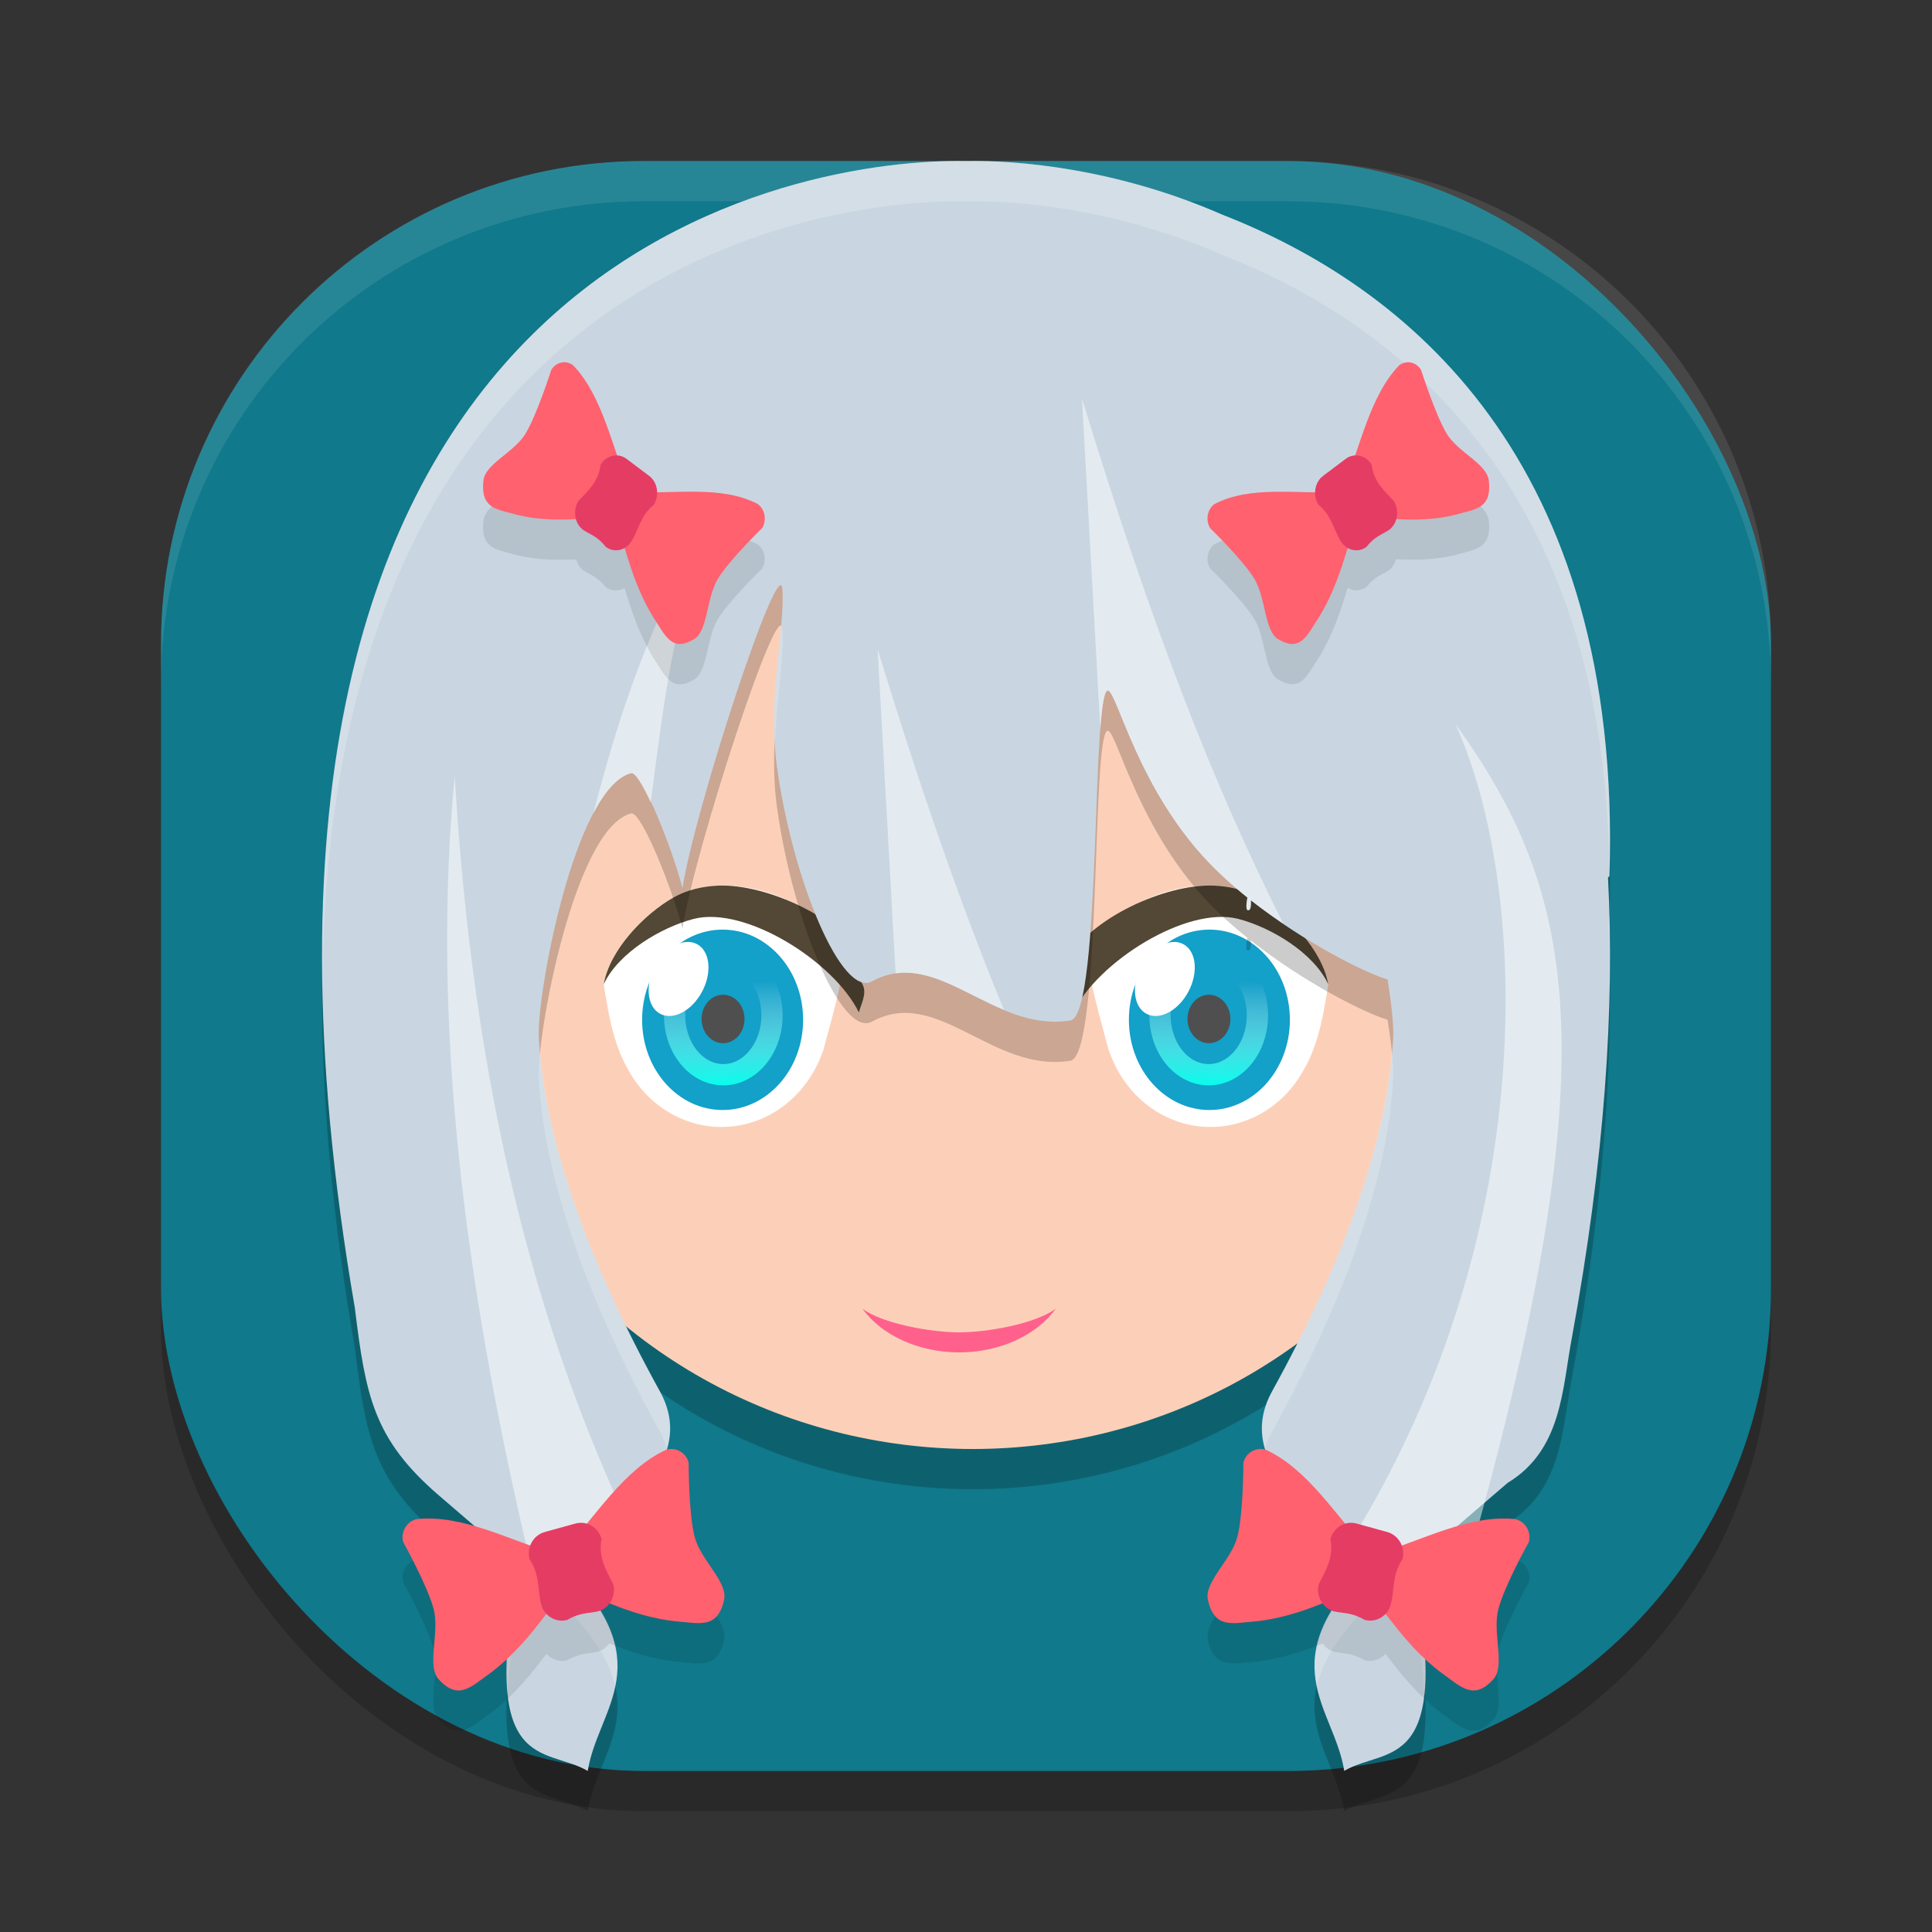 <svg xmlns="http://www.w3.org/2000/svg" xmlns:xlink="http://www.w3.org/1999/xlink" width="48" height="48" version="1">
 <rect width="100%" height="100%" fill="#333333" stroke="none"/>
 <defs>
  <linearGradient id="linearGradient939">
   <stop style="stop-color:#00ffec" offset="0"/>
   <stop style="stop-color:#ffffff;stop-opacity:0" offset="1"/>
  </linearGradient>
  <linearGradient id="linearGradient940" x1="22.26" x2="21.73" y1="32.569" y2="30.835" gradientTransform="matrix(1.163,0.72,-0.672,1.247,13.839,-27.7)" gradientUnits="userSpaceOnUse" xlink:href="#linearGradient938"/>
  <linearGradient id="linearGradient938">
   <stop style="stop-color:#2bb5fe" offset="0"/>
   <stop style="stop-color:#2bb5fe;stop-opacity:0" offset="1"/>
  </linearGradient>
  <linearGradient id="linearGradient941" x1="-17.139" x2="-17.115" y1="28.185" y2="25.295" gradientTransform="matrix(1.032,0,0,0.921,-0.388,1.08)" gradientUnits="userSpaceOnUse" xlink:href="#linearGradient939"/>
  <linearGradient id="linearGradient967" x1="-17.139" x2="-17.115" y1="28.185" y2="25.295" gradientTransform="matrix(1.032,0,0,0.921,47.612,1.08)" gradientUnits="userSpaceOnUse" xlink:href="#linearGradient939"/>
 </defs>
 <rect style="opacity:0.2" width="40" height="40" x="4" y="5" rx="12" ry="12"/>
 <rect style="fill:#10798b" width="40" height="40" x="4" y="4" rx="12" ry="12"/>
 <ellipse id="ellipse1121" style="opacity:0.2" cx="24.168" cy="23.992" rx="13.391" ry="13.008"/>
 <path style="opacity:0.1;fill:#ffffff" d="m 16,4 c -6.648,0 -12,5.352 -12,12 v 1 c 0,-6.648 5.352,-12 12,-12 h 16 c 6.648,0 12,5.352 12,12 v -1 c 0,-6.648 -5.352,-12 -12,-12 z"/>
 <ellipse style="fill:#fcd0b8" cx="24.168" cy="22.992" rx="13.391" ry="13.008"/>
 <path style="fill:#ffffff" d="m 16.733,22.298 c 1.297,-0.737 3.526,-0.04 4.267,1.337 -0.077,0.838 -0.347,1.693 -0.544,2.454 -8.67e-4,0.004 -0.002,0.008 -0.003,0.012 -0.011,0.023 -0.018,0.047 -0.029,0.07 -0.222,0.607 -0.629,1.116 -1.156,1.443 -1.285,0.795 -2.928,0.323 -3.67,-1.054 -0.38,-0.654 -0.496,-1.472 -0.599,-2.107 0.147,-0.854 1.011,-1.744 1.733,-2.154 z"/>
 <ellipse style="fill:#13a0c9" cx="-17.953" cy="25.337" rx="2" ry="2.241" transform="scale(-1,1)"/>
 <path style="fill:#534735" d="m 17.842,22.003 c 1.209,-0.05 3.084,0.819 3.64,1.852 -0.016,0.17 -0.482,-0.219 -0.049,0.611 0.115,0.221 -0.05,0.499 -0.094,0.688 C 20.716,23.882 18.513,22.502 17.238,22.829 16.434,23.035 15.366,23.666 15,24.452 c 0.147,-0.854 1.01,-1.744 1.732,-2.154 0.324,-0.184 0.706,-0.278 1.109,-0.295 z"/>
 <ellipse id="ellipse885" style="fill:#4f4f4f" cx="-17.964" cy="25.316" rx=".533" ry=".602" transform="scale(-1,1)"/>
 <ellipse id="ellipse933" style="fill:none;stroke:url(#linearGradient941);stroke-width:0.529;stroke-linecap:round;stroke-linejoin:round" cx="-17.97" cy="25.225" rx="1.21" ry="1.476" transform="scale(-1,1)"/>
 <ellipse style="fill:#ffffff;stroke:#ffffff;stroke-width:0.543;stroke-linecap:round;stroke-linejoin:round;stroke-opacity:0" cx="26.236" cy="13.691" rx=".664" ry=".979" transform="rotate(27.715)"/>
 <path style="fill:#ffffff" d="M 31.267,22.298 C 29.97,21.561 27.742,22.258 27,23.635 c 0.077,0.838 0.347,1.693 0.544,2.454 8.67e-4,0.004 0.002,0.008 0.003,0.012 0.011,0.023 0.018,0.047 0.029,0.07 0.222,0.607 0.629,1.116 1.156,1.443 1.285,0.795 2.928,0.323 3.67,-1.054 0.38,-0.654 0.496,-1.472 0.599,-2.107 -0.147,-0.854 -1.011,-1.744 -1.733,-2.154 z"/>
 <ellipse id="ellipse955" style="fill:#13a0c9" cx="30.047" cy="25.337" rx="2" ry="2.241"/>
 <path style="fill:#534735" d="m 30.158,22.003 c -1.209,-0.05 -3.084,0.819 -3.64,1.852 0.016,0.17 0.482,-0.219 0.049,0.611 -0.115,0.221 0.05,0.499 0.094,0.688 0.622,-1.272 2.825,-2.651 4.1,-2.325 0.805,0.206 1.872,0.837 2.238,1.623 -0.147,-0.854 -1.01,-1.744 -1.732,-2.154 -0.324,-0.184 -0.706,-0.278 -1.109,-0.295 z"/>
 <ellipse id="ellipse959" style="fill:#4f4f4f" cx="30.036" cy="25.316" rx=".533" ry=".602"/>
 <ellipse id="ellipse961" style="fill:none;stroke:url(#linearGradient967);stroke-width:0.529;stroke-linecap:round;stroke-linejoin:round" cx="30.03" cy="25.225" rx="1.21" ry="1.476"/>
 <ellipse id="ellipse963" style="fill:#ffffff;stroke:#ffffff;stroke-width:0.543;stroke-linecap:round;stroke-linejoin:round;stroke-opacity:0" cx="36.932" cy="8.072" rx=".664" ry=".979" transform="rotate(27.715)"/>
 <path style="opacity:0.2" d="M 23.794,5 C 19.546,4.998 4.338,7.514 8.817,33.5 c 0.267,2.174 0.46,3.254 2.089,4.655 l 1.992,1.712 c -1.017,5.252 0.65,4.509 1.705,5.132 0.247,-1.578 1.883,-2.7 -0.689,-5.205 1.285,-1.014 3.484,-2.408 2.482,-4.223 -1.791,-3.245 -2.888,-6.302 -3.01,-8.806 -0.052,-1.057 0.89,-6.189 2.293,-6.556 0.252,-0.066 1.029,1.881 1.277,2.859 0.299,-1.948 2.42,-8.424 2.483,-7.424 0.064,1.017 -0.378,2.678 -0.132,4.434 0.395,2.82 1.608,5.715 2.357,5.304 1.627,-0.893 2.991,1.282 4.93,0.971 0.799,-0.128 0.505,-8.576 0.958,-8.186 0.158,0.136 0.441,1.149 1.089,2.329 -9.23e-4,0.021 5.39e-4,0.026 0.005,0.01 0.32,0.582 0.727,1.204 1.254,1.783 0.327,0.359 0.701,0.697 1.091,1.011 -0.04,0.215 -0.036,0.342 0.04,0.31 0.04,-0.017 0.053,-0.104 0.047,-0.243 1.343,1.061 2.855,1.81 3.395,1.968 0.104,0.64 0.154,1.163 0.141,1.428 -0.123,2.504 -1.22,5.562 -3.01,8.806 -1.002,1.816 1.197,3.209 2.482,4.223 -2.572,2.505 -0.936,3.626 -0.689,5.205 1.055,-0.623 2.722,0.119 1.705,-5.132 l 2.354,-2.023 c 1.356,-0.822 1.355,-2.338 1.597,-3.607 0.817,-4.45 1.067,-8.228 0.897,-11.436 0.012,-0.01 0.024,-0.02 0.036,-0.03 C 40.32,12.371 34.896,8.103 30.361,6.331 27.729,5.179 25.258,4.976 24,5.002 c -0.066,-0.001 -0.134,-0.002 -0.206,-0.002 z M 16.956,23.068 c 0,0 -0.064,-0.027 0,0 0.099,0.042 0,0 0,0 z"/>
 <path style="fill:#c9d6e1" d="M 23.794,4 C 19.546,3.998 4.338,6.514 8.817,32.5 c 0.267,2.174 0.46,3.254 2.089,4.655 l 1.992,1.712 c -1.017,5.252 0.65,4.509 1.705,5.132 0.247,-1.578 1.883,-2.7 -0.689,-5.205 1.285,-1.014 3.484,-2.408 2.482,-4.223 -1.791,-3.245 -2.888,-6.302 -3.01,-8.806 -0.052,-1.057 0.89,-6.189 2.293,-6.556 0.252,-0.066 1.029,1.881 1.277,2.859 0.299,-1.948 2.42,-8.424 2.483,-7.424 0.064,1.017 -0.378,2.678 -0.132,4.434 0.395,2.82 1.608,5.715 2.357,5.304 1.627,-0.893 2.991,1.282 4.93,0.971 0.799,-0.128 0.505,-8.576 0.958,-8.186 0.158,0.136 0.441,1.149 1.089,2.329 -9.23e-4,0.021 5.39e-4,0.026 0.005,0.01 0.32,0.582 0.727,1.204 1.254,1.783 0.327,0.359 0.701,0.697 1.091,1.011 -0.04,0.215 -0.036,0.342 0.04,0.31 0.04,-0.017 0.053,-0.104 0.047,-0.243 1.343,1.061 2.855,1.81 3.395,1.968 0.104,0.64 0.154,1.163 0.141,1.428 -0.123,2.504 -1.22,5.562 -3.01,8.806 -1.002,1.816 1.197,3.209 2.482,4.223 -2.572,2.505 -0.936,3.626 -0.689,5.205 1.055,-0.623 2.722,0.119 1.705,-5.132 l 2.354,-2.023 c 1.356,-0.822 1.355,-2.338 1.597,-3.607 0.817,-4.45 1.067,-8.228 0.897,-11.436 0.012,-0.01 0.024,-0.02 0.036,-0.03 C 40.32,11.371 34.896,7.103 30.361,5.331 27.729,4.179 25.258,3.976 24,4.002 c -0.066,-0.001 -0.134,-0.002 -0.206,-0.002 z M 16.956,22.068 c 0,0 -0.064,-0.027 0,0 0.099,0.042 0,0 0,0 z"/>
 <path style="opacity:0.2;fill:#ffffff" d="M 23.793,4 C 20.044,3.998 7.769,5.969 8.012,24.289 8.221,6.898 20.113,4.999 23.793,5 c 0.072,2e-5 0.141,5.731e-4 0.207,0.002 1.258,-0.026 3.73,0.177 6.361,1.328 4.385,1.714 9.581,5.777 9.621,15.441 3.89e-4,-3.08e-4 0.002,3.09e-4 0.002,0 C 40.319,11.37 34.897,7.103 30.361,5.33 27.73,4.179 25.258,3.976 24,4.002 23.934,4.001 23.865,4 23.793,4 Z M 19.406,15.549 c -0.074,0.827 -0.223,1.852 -0.156,2.941 0.046,-1.131 0.233,-2.145 0.189,-2.846 -0.004,-0.058 -0.017,-0.086 -0.033,-0.096 z m 20.561,7.238 c -0.006,0.005 -0.011,0.011 -0.018,0.016 0.03,0.575 0.031,1.19 0.033,1.803 0.013,-0.63 -2.75e-4,-1.226 -0.016,-1.818 z m -5.387,3.342 c -0.204,2.435 -1.27,5.352 -2.977,8.443 -0.276,0.5 -0.294,0.965 -0.17,1.402 0.041,-0.132 0.094,-0.265 0.17,-0.402 1.791,-3.245 2.887,-6.303 3.01,-8.807 0.007,-0.142 -0.005,-0.368 -0.033,-0.637 z m -21.16,0.002 c -0.028,0.268 -0.04,0.493 -0.033,0.635 0.123,2.504 1.219,5.562 3.01,8.807 0.076,0.137 0.129,0.27 0.17,0.402 0.124,-0.437 0.106,-0.902 -0.17,-1.402 -1.706,-3.091 -2.773,-6.007 -2.977,-8.441 z m 1.02,13.256 c -0.178,0.136 -0.368,0.284 -0.525,0.408 0.847,0.825 1.233,1.499 1.367,2.09 0.142,-0.694 0.008,-1.478 -0.842,-2.498 z m 19.123,0 c -0.85,1.02 -0.986,1.804 -0.844,2.498 0.134,-0.591 0.52,-1.265 1.367,-2.09 C 33.929,39.671 33.74,39.522 33.562,39.387 Z M 12.764,39.75 c -0.154,1.018 -0.208,1.808 -0.148,2.348 0.029,-0.598 0.101,-1.292 0.283,-2.23 z m 22.473,0 -0.135,0.117 c 0.182,0.939 0.254,1.633 0.283,2.23 0.06,-0.54 0.006,-1.33 -0.148,-2.348 z"/>
 <path style="opacity:0.5;fill:#ffffff" d="m 26.883,9.908 0.455,8.219 c 0.048,-0.637 0.111,-1.049 0.215,-0.959 0.158,0.136 0.441,1.148 1.088,2.328 -9.23e-4,0.021 8.98e-4,0.028 0.006,0.012 0.32,0.582 0.727,1.202 1.254,1.781 0.327,0.359 0.702,0.698 1.092,1.012 -0.04,0.215 -0.036,0.342 0.039,0.311 0.04,-0.017 0.054,-0.104 0.047,-0.242 0.264,0.208 0.534,0.394 0.803,0.576 C 30.192,19.601 28.632,15.636 26.883,9.908 Z m -9.213,2.609 c -1.396,2.97 -2.037,4.263 -2.929,7.692 0.281,-0.532 0.596,-0.91 0.939,-1 0.1,-0.026 0.287,0.305 0.486,0.727 0.373,-2.872 0.511,-4.048 1.503,-7.419 z m 4.135,3.61 0.447,8.057 c 0.896,-0.128 1.743,0.507 2.689,0.902 -1.024,-2.483 -2.043,-5.377 -3.137,-8.959 z m 14.356,1.864 c 1.794,3.941 2.153,12.333 -2.375,19.929 0.311,0.724 2.662,2.836 2.565,1.329 3.724,-13.014 2.818,-17.073 -0.189,-21.258 z m -2.375,19.929 c -0.084,0.158 -0.154,0.301 -0.236,0.457 0.015,0.012 0.03,0.024 0.045,0.035 0.064,-0.163 0.13,-0.32 0.191,-0.492 z M 11.297,19.279 c -0.574,6.061 0.211,12.474 1.859,19.461 l 0.758,0.055 c 1.203,0.544 0.006,-0.033 0,-3e-6 0.188,0.792 -0.219,-0.805 0,0 l -7e-5,-1.21e-4 c 0.035,-0.733 1.154,1.123 0,0 0.464,-0.366 1.044,-0.783 1.553,-1.25 C 13.266,32.783 11.744,26.912 11.297,19.279 Z"/>
 <path style="fill:#ff618c" d="m 21.425,32.514 c 0.486,0.67 1.406,1.086 2.404,1.086 0.998,-8.98e-4 1.917,-0.416 2.402,-1.086 v 0 c -0.511,0.376 -1.694,0.587 -2.402,0.588 -0.707,-0.002 -1.894,-0.212 -2.404,-0.588 z"/>
 <path style="opacity:0.1" d="m 13.947,10.008 c -0.099,0.02 -0.192,0.081 -0.254,0.182 0,0 -0.358,1.133 -0.646,1.598 -0.288,0.465 -0.992,0.735 -1.037,1.156 -0.077,0.716 0.357,0.708 0.848,0.852 0.514,0.123 0.99,0.124 1.459,0.102 0.03,0.105 0.082,0.202 0.17,0.268 0.185,0.124 0.355,0.158 0.562,0.422 0.144,0.108 0.322,0.105 0.469,0.02 0.174,0.575 0.36,1.15 0.703,1.715 0.302,0.451 0.455,0.903 1.027,0.559 0.337,-0.203 0.303,-1.027 0.586,-1.496 0.283,-0.469 1.098,-1.258 1.098,-1.258 0.123,-0.201 0.074,-0.475 -0.109,-0.605 -0.731,-0.375 -1.602,-0.314 -2.504,-0.299 -0.006,-0.156 -0.068,-0.306 -0.191,-0.398 l -0.561,-0.422 c -0.069,-0.052 -0.148,-0.071 -0.227,-0.076 -0.288,-0.853 -0.56,-1.68 -1.098,-2.244 -0.089,-0.07 -0.196,-0.092 -0.295,-0.072 z m 21.105,0 c -0.099,-0.02 -0.206,0.002 -0.295,0.072 -0.538,0.565 -0.809,1.391 -1.098,2.244 -0.078,0.005 -0.157,0.024 -0.227,0.076 l -0.561,0.422 c -0.124,0.093 -0.185,0.243 -0.191,0.398 -0.902,-0.015 -1.773,-0.076 -2.504,0.299 -0.183,0.13 -0.232,0.404 -0.109,0.605 0,0 0.815,0.789 1.098,1.258 0.283,0.469 0.249,1.293 0.586,1.496 0.572,0.344 0.725,-0.107 1.027,-0.559 0.343,-0.565 0.53,-1.14 0.703,-1.715 0.146,0.085 0.325,0.089 0.469,-0.02 0.207,-0.264 0.378,-0.298 0.562,-0.422 0.088,-0.066 0.14,-0.163 0.17,-0.268 0.469,0.023 0.945,0.022 1.459,-0.102 0.49,-0.144 0.925,-0.135 0.848,-0.852 -0.045,-0.422 -0.749,-0.692 -1.037,-1.156 -0.288,-0.465 -0.646,-1.598 -0.646,-1.598 -0.062,-0.1 -0.155,-0.162 -0.254,-0.182 z M 16.73,37.004 c -0.059,-0.007 -0.119,-0.003 -0.18,0.016 -0.784,0.364 -1.37,1.091 -1.982,1.84 -0.088,-0.025 -0.181,-0.034 -0.275,-0.008 l -0.76,0.211 c -0.168,0.047 -0.287,0.175 -0.348,0.33 -0.98,-0.356 -1.91,-0.748 -2.84,-0.648 -0.245,0.062 -0.394,0.316 -0.33,0.564 0,0 0.616,1.103 0.762,1.682 0.146,0.578 -0.18,1.395 0.117,1.727 0.505,0.563 0.831,0.167 1.318,-0.172 0.572,-0.438 0.975,-0.945 1.365,-1.457 0.13,0.142 0.324,0.213 0.52,0.158 0.319,-0.187 0.515,-0.156 0.76,-0.211 0.119,-0.033 0.212,-0.111 0.281,-0.205 0.504,0.2 1.023,0.379 1.627,0.449 0.586,0.041 1.059,0.216 1.225,-0.533 0.098,-0.441 -0.578,-0.98 -0.73,-1.557 -0.153,-0.576 -0.15,-1.852 -0.15,-1.852 -0.048,-0.186 -0.203,-0.313 -0.379,-0.334 z m 14.539,0 c -0.176,0.021 -0.331,0.148 -0.379,0.334 0,0 0.003,1.275 -0.15,1.852 -0.153,0.576 -0.828,1.115 -0.73,1.557 0.166,0.75 0.639,0.574 1.225,0.533 0.604,-0.071 1.123,-0.249 1.627,-0.449 0.069,0.095 0.162,0.172 0.281,0.205 0.245,0.055 0.441,0.024 0.76,0.211 0.195,0.054 0.389,-0.017 0.52,-0.158 0.39,0.512 0.793,1.019 1.365,1.457 0.488,0.339 0.813,0.735 1.318,0.172 0.297,-0.332 -0.028,-1.148 0.117,-1.727 0.146,-0.578 0.762,-1.682 0.762,-1.682 0.064,-0.249 -0.085,-0.503 -0.33,-0.564 -0.93,-0.1 -1.86,0.292 -2.84,0.648 -0.061,-0.155 -0.18,-0.284 -0.348,-0.33 l -0.76,-0.211 c -0.094,-0.026 -0.188,-0.017 -0.275,0.008 -0.613,-0.748 -1.198,-1.476 -1.982,-1.84 -0.061,-0.018 -0.121,-0.023 -0.18,-0.016 z"/>
 <g>
  <path style="fill:#ff616f" d="m 10.346,37.743 c -0.245,0.062 -0.395,0.317 -0.331,0.566 0,0 0.617,1.103 0.762,1.681 0.146,0.578 -0.179,1.395 0.118,1.727 0.505,0.563 0.829,0.166 1.317,-0.173 0.825,-0.632 1.305,-1.404 1.889,-2.133 0.858,0.329 1.645,0.749 2.665,0.868 0.586,0.041 1.058,0.217 1.224,-0.533 0.098,-0.441 -0.577,-0.98 -0.73,-1.557 -0.153,-0.576 -0.151,-1.851 -0.151,-1.851 -0.064,-0.249 -0.317,-0.392 -0.559,-0.319 -1.063,0.493 -1.731,1.639 -2.647,2.625 -1.268,-0.379 -2.4,-1.025 -3.558,-0.901 z"/>
  <path style="fill:#e53c64" d="m 13.533,38.063 c -0.285,0.079 -0.454,0.382 -0.377,0.677 0.262,0.382 0.194,0.744 0.288,1.115 0.076,0.295 0.369,0.469 0.653,0.39 0.319,-0.187 0.516,-0.157 0.761,-0.211 0.284,-0.079 0.453,-0.382 0.377,-0.676 -0.179,-0.349 -0.38,-0.691 -0.288,-1.115 -0.076,-0.295 -0.369,-0.47 -0.653,-0.391 z"/>
  <path style="fill:#ff616f" d="m 37.654,37.743 c 0.245,0.062 0.395,0.317 0.331,0.566 0,0 -0.617,1.103 -0.762,1.681 -0.146,0.578 0.179,1.395 -0.118,1.727 -0.505,0.563 -0.829,0.166 -1.317,-0.173 -0.825,-0.632 -1.305,-1.404 -1.889,-2.133 -0.858,0.329 -1.645,0.749 -2.665,0.868 -0.586,0.041 -1.058,0.217 -1.224,-0.533 -0.098,-0.441 0.577,-0.98 0.73,-1.557 0.153,-0.576 0.151,-1.851 0.151,-1.851 0.064,-0.249 0.317,-0.392 0.559,-0.319 1.063,0.493 1.731,1.639 2.647,2.625 1.268,-0.379 2.4,-1.025 3.558,-0.901 z"/>
  <path style="fill:#e53c64" d="m 34.467,38.063 c 0.285,0.079 0.454,0.382 0.377,0.677 -0.262,0.382 -0.194,0.744 -0.288,1.115 -0.076,0.295 -0.369,0.469 -0.653,0.39 -0.319,-0.187 -0.516,-0.157 -0.761,-0.211 -0.284,-0.079 -0.453,-0.382 -0.377,-0.676 0.179,-0.349 0.38,-0.691 0.288,-1.115 0.076,-0.295 0.369,-0.47 0.653,-0.391 z"/>
  <path style="fill:#ff616f" d="m 18.823,12.52 c 0.183,0.13 0.233,0.403 0.11,0.604 0,0 -0.816,0.789 -1.099,1.258 -0.283,0.469 -0.249,1.294 -0.586,1.496 -0.572,0.344 -0.725,-0.108 -1.027,-0.559 -0.495,-0.815 -0.668,-1.648 -0.939,-2.475 -0.794,0.027 -1.557,0.158 -2.423,-0.05 -0.49,-0.144 -0.926,-0.134 -0.849,-0.85 0.045,-0.422 0.749,-0.693 1.038,-1.157 0.288,-0.465 0.648,-1.597 0.648,-1.597 0.123,-0.201 0.37,-0.251 0.547,-0.111 0.729,0.765 0.95,1.988 1.419,3.145 1.144,0.054 2.251,-0.171 3.162,0.296 z"/>
  <path style="fill:#e53c64" d="m 16.128,11.823 c 0.21,0.158 0.262,0.479 0.116,0.717 -0.322,0.259 -0.37,0.6 -0.551,0.901 -0.146,0.238 -0.434,0.303 -0.644,0.145 -0.207,-0.264 -0.377,-0.298 -0.562,-0.422 -0.21,-0.157 -0.262,-0.478 -0.117,-0.717 0.245,-0.254 0.507,-0.496 0.551,-0.901 0.146,-0.239 0.435,-0.304 0.645,-0.146 z"/>
  <path style="fill:#ff616f" d="m 30.177,12.52 c -0.183,0.13 -0.233,0.403 -0.11,0.604 0,0 0.816,0.789 1.099,1.258 0.283,0.469 0.249,1.294 0.586,1.496 0.572,0.344 0.725,-0.108 1.027,-0.559 0.495,-0.815 0.668,-1.648 0.939,-2.475 0.794,0.027 1.557,0.158 2.423,-0.05 0.49,-0.144 0.926,-0.134 0.849,-0.85 -0.045,-0.422 -0.749,-0.693 -1.038,-1.157 C 35.665,10.322 35.306,9.19 35.306,9.19 35.183,8.989 34.935,8.939 34.758,9.08 c -0.729,0.765 -0.95,1.988 -1.419,3.145 -1.144,0.054 -2.251,-0.171 -3.162,0.296 z"/>
  <path style="fill:#e53c64" d="m 32.872,11.823 c -0.21,0.158 -0.262,0.479 -0.116,0.717 0.322,0.259 0.37,0.6 0.551,0.901 0.146,0.238 0.434,0.303 0.644,0.145 0.207,-0.264 0.377,-0.298 0.562,-0.422 0.21,-0.157 0.262,-0.478 0.117,-0.717 -0.245,-0.254 -0.507,-0.496 -0.551,-0.901 -0.146,-0.239 -0.435,-0.304 -0.645,-0.146 z"/>
 </g>
</svg>
